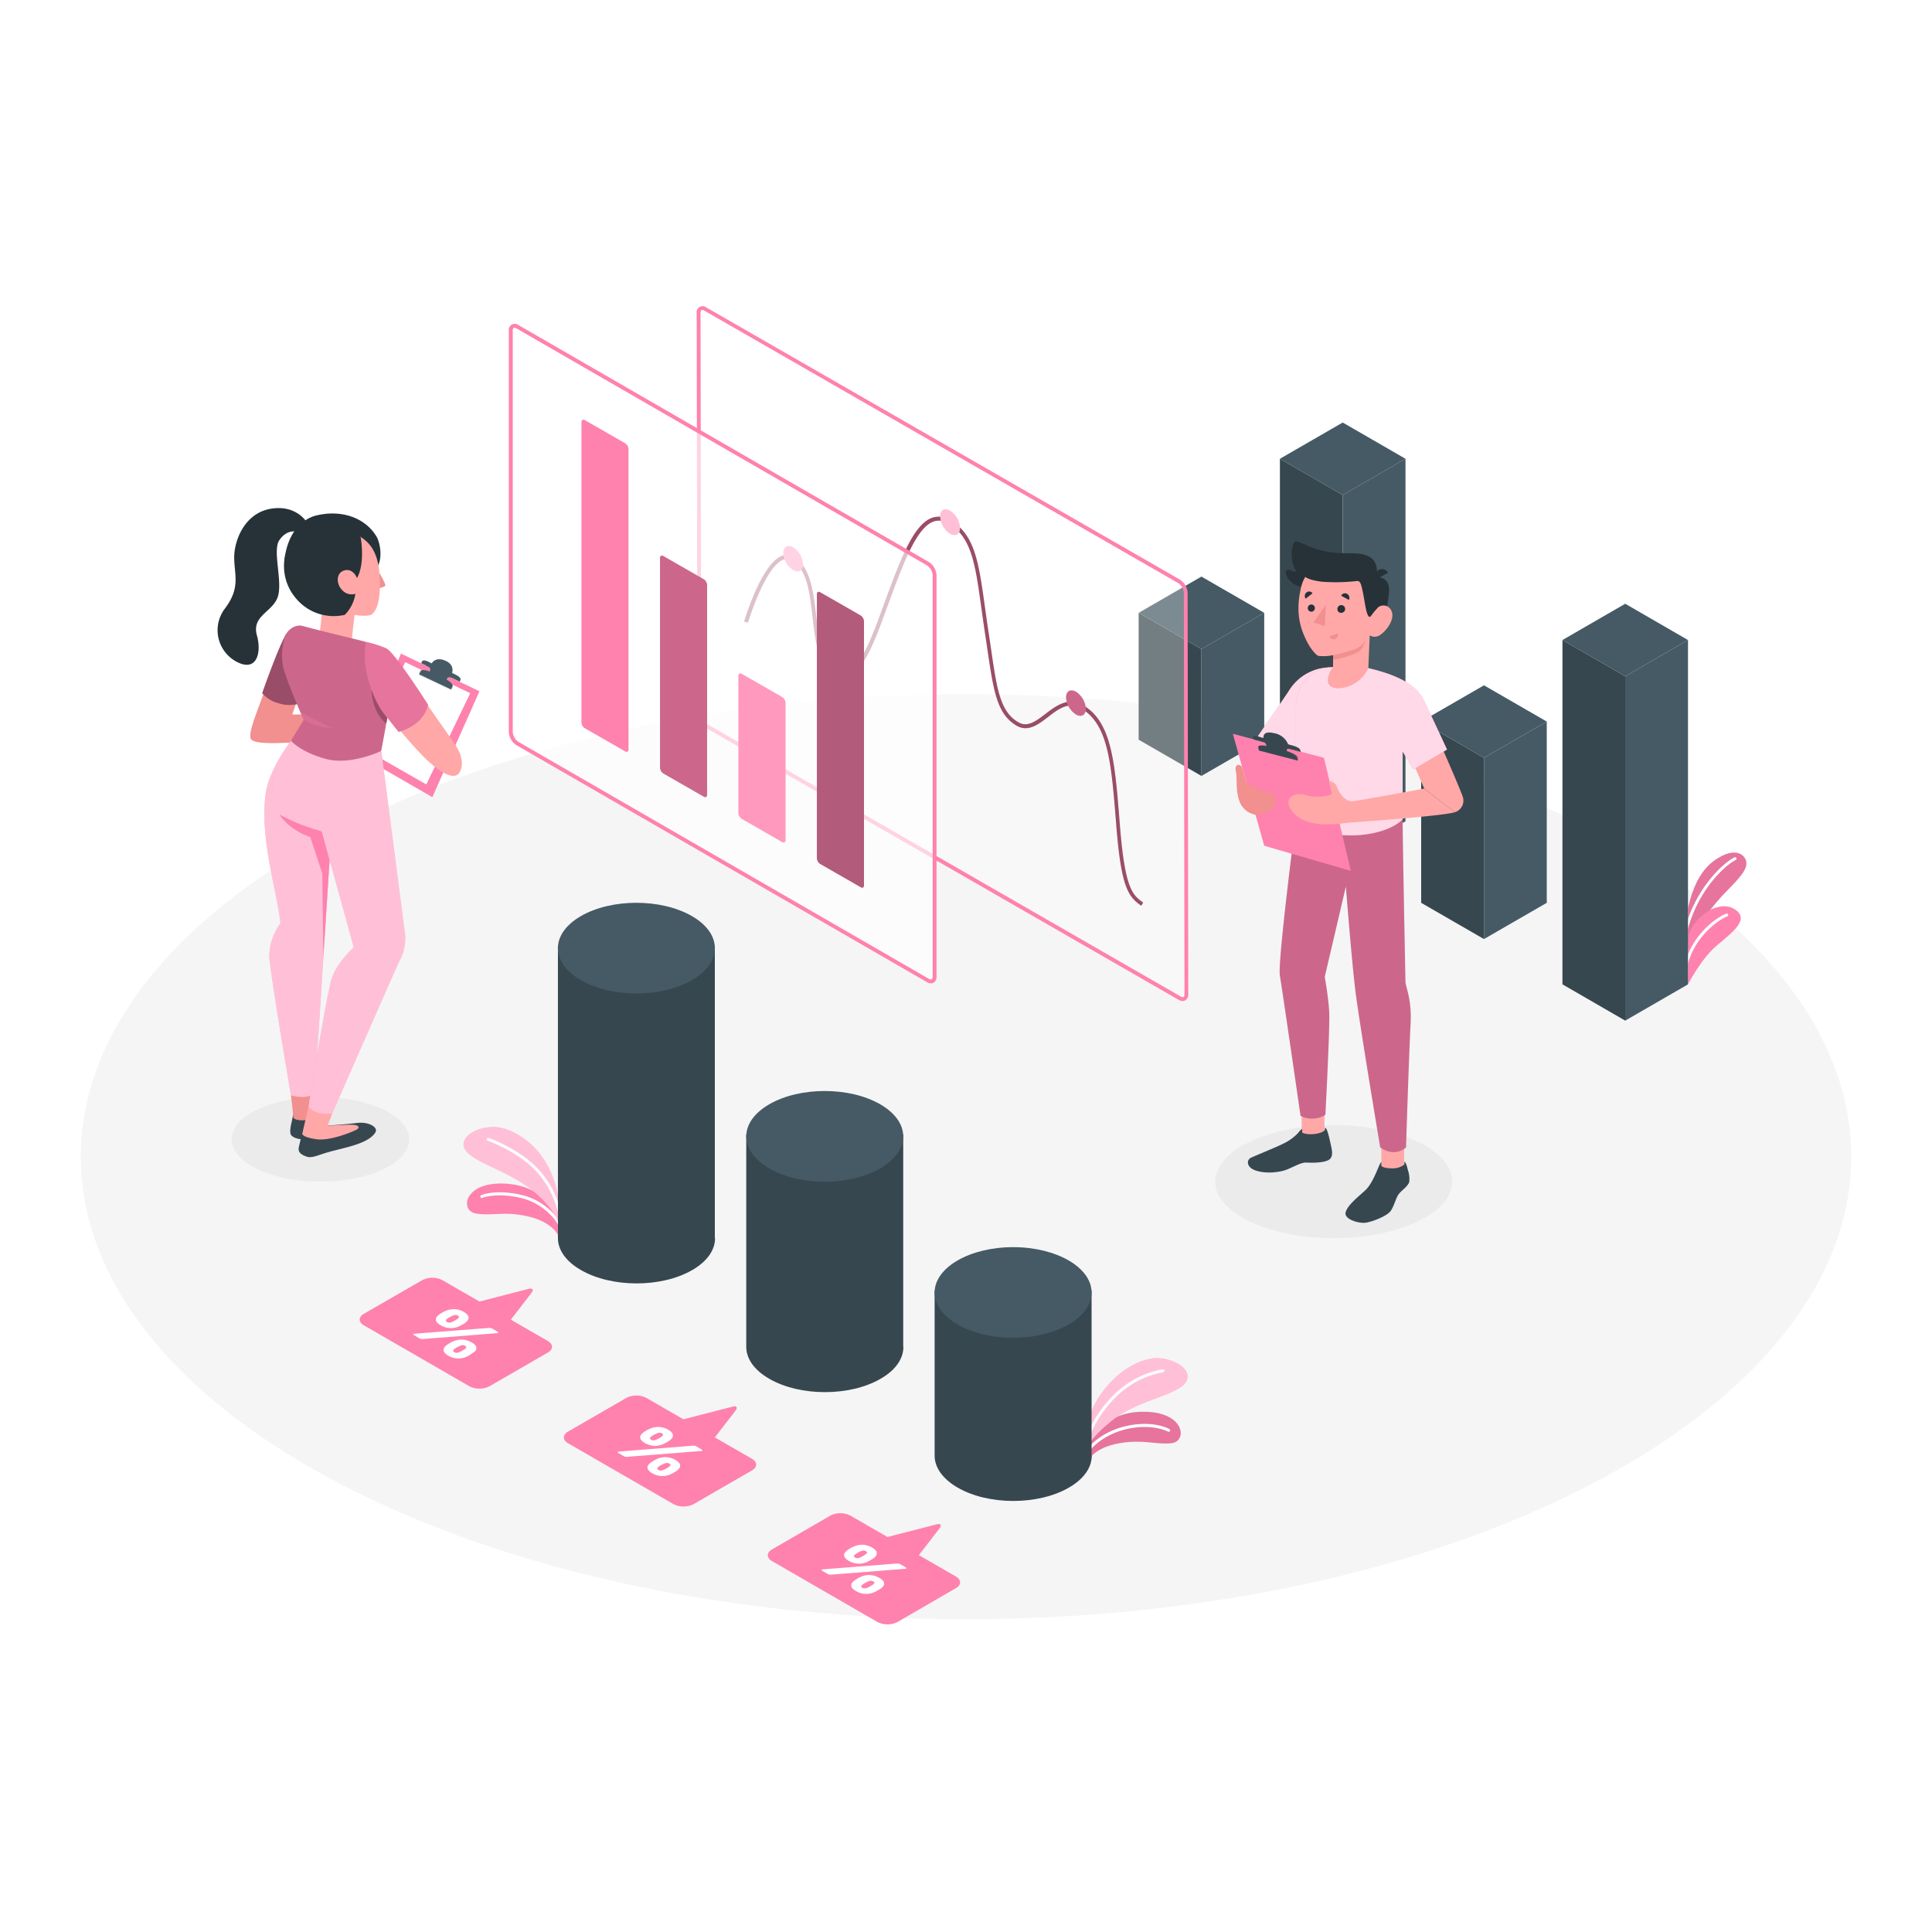 <svg class="animated" id="freepik_stories-analytivs" xmlns="http://www.w3.org/2000/svg" viewBox="0 0 500 500" version="1.1" xmlns:xlink="http://www.w3.org/1999/xlink" xmlns:svgjs="http://svgjs.com/svgjs"><style>svg#freepik_stories-analytivs:not(.animated) .animable {opacity: 0;}svg#freepik_stories-analytivs.animated #freepik--Floor--inject-202 {animation: 1s 1 forwards cubic-bezier(.36,-0.01,.5,1.38) zoomIn;animation-delay: 0s;}svg#freepik_stories-analytivs.animated #freepik--Shadows--inject-202 {animation: 1s 1 forwards cubic-bezier(.36,-0.01,.5,1.38) lightSpeedLeft;animation-delay: 0s;}svg#freepik_stories-analytivs.animated #freepik--Plants--inject-202 {animation: 1s 1 forwards cubic-bezier(.36,-0.01,.5,1.38) slideUp;animation-delay: 0s;}svg#freepik_stories-analytivs.animated #freepik--bar-charts--inject-202 {animation: 1s 1 forwards cubic-bezier(.36,-0.01,.5,1.38) slideLeft;animation-delay: 0s;}svg#freepik_stories-analytivs.animated #freepik--main-charts--inject-202 {animation: 1s 1 forwards cubic-bezier(.36,-0.01,.5,1.38) slideDown;animation-delay: 0s;}svg#freepik_stories-analytivs.animated #freepik--character-2--inject-202 {animation: 1s 1 forwards cubic-bezier(.36,-0.01,.5,1.38) slideRight;animation-delay: 0s;}svg#freepik_stories-analytivs.animated #freepik--character-1--inject-202 {animation: 1s 1 forwards cubic-bezier(.36,-0.01,.5,1.38) slideLeft;animation-delay: 0s;}            @keyframes zoomIn {                0% {                    opacity: 0;                    transform: scale(0.5);                }                100% {                    opacity: 1;                    transform: scale(1);                }            }                    @keyframes lightSpeedLeft {              from {                transform: translate3d(-50%, 0, 0) skewX(20deg);                opacity: 0;              }              60% {                transform: skewX(-10deg);                opacity: 1;              }              80% {                transform: skewX(2deg);              }              to {                opacity: 1;                transform: translate3d(0, 0, 0);              }            }                    @keyframes slideUp {                0% {                    opacity: 0;                    transform: translateY(30px);                }                100% {                    opacity: 1;                    transform: inherit;                }            }                    @keyframes slideLeft {                0% {                    opacity: 0;                    transform: translateX(-30px);                }                100% {                    opacity: 1;                    transform: translateX(0);                }            }                    @keyframes slideDown {                0% {                    opacity: 0;                    transform: translateY(-30px);                }                100% {                    opacity: 1;                    transform: translateY(0);                }            }                    @keyframes slideRight {                0% {                    opacity: 0;                    transform: translateX(30px);                }                100% {                    opacity: 1;                    transform: translateX(0);                }            }        </style><g id="freepik--Floor--inject-202" class="animable" style="transform-origin: 250.002px 299.37px;"><path d="M88,384c89.46,46.74,234.52,46.74,324,0s89.47-122.52,0-169.26-234.52-46.74-324,0S-1.46,337.3,88,384Z" style="fill: rgb(245, 245, 245); transform-origin: 250.002px 299.37px;" id="elc5367krlur" class="animable"></path></g><g id="freepik--Shadows--inject-202" class="animable" style="transform-origin: 217.885px 302.17px;"><ellipse cx="82.92" cy="294.86" rx="22.98" ry="10.95" style="fill: rgb(235, 235, 235); transform-origin: 82.92px 294.86px;" id="elp86obugh6" class="animable"></ellipse><ellipse cx="345.16" cy="305.81" rx="30.67" ry="14.62" style="fill: rgb(235, 235, 235); transform-origin: 345.16px 305.81px;" id="elwbfxfr3vs8" class="animable"></ellipse></g><g id="freepik--Plants--inject-202" class="animable" style="transform-origin: 285.969px 299.261px;"><path d="M436.85,245.66s2.37-7.32,10.08-15.12c3.4-3.44,5.62-5.84,4.91-7.89-.64-1.81-2.8-2.75-5.89-1.29-4.39,2.08-7.35,5.94-9.1,13.69Z" style="fill: rgb(255, 129, 174); transform-origin: 444.411px 233.151px;" id="el3hakem9k9vp" class="animable"></path><g id="el111q5dte3pgh"><path d="M436.85,245.66s2.37-7.32,10.08-15.12c3.4-3.44,5.62-5.84,4.91-7.89-.64-1.81-2.8-2.75-5.89-1.29-4.39,2.08-7.35,5.94-9.1,13.69Z" style="opacity: 0.1; transform-origin: 444.411px 233.151px;" class="animable"></path></g><path d="M436.36,241.06h-.09a.38.38,0,0,1-.27-.46c2.75-10.62,9.86-17.2,12.87-18.72a.39.39,0,0,1,.51.17.38.38,0,0,1-.17.5c-2.91,1.47-9.8,7.87-12.48,18.24A.38.38,0,0,1,436.36,241.06Z" style="fill: rgb(255, 255, 255); transform-origin: 442.702px 231.452px;" id="elf2e8ixu498j" class="animable"></path><path d="M436.85,254.75s3.29-6.45,7.26-9.88,9.07-6.93,4.75-9.61-11.43,2.58-12,7.77Z" style="fill: rgb(255, 129, 174); transform-origin: 443.678px 244.644px;" id="el5h40s5ktimm" class="animable"></path><path d="M436.36,250.16h-.08a.38.38,0,0,1-.28-.45c1.87-8,8.58-12.52,10.81-13.27a.38.38,0,0,1,.23.72c-2,.68-8.54,5.13-10.31,12.72A.38.38,0,0,1,436.36,250.16Z" style="fill: rgb(255, 255, 255); transform-origin: 441.629px 243.296px;" id="elwg06u985y1j" class="animable"></path><path d="M144.39,319.58s-1.52-3.38-7.87-4.81c-6.18-1.39-9.25,0-13.42-.72s-3.08-8.51,8.14-7.7c10.27.74,13.15,8.82,13.15,8.82Z" style="fill: rgb(255, 129, 174); transform-origin: 132.626px 312.936px;" id="elvs6d3ovbuun" class="animable"></path><path d="M145,317.72a.38.38,0,0,1-.34-.23c-1-2.39-4.7-6.29-9.91-7.48-6.47-1.47-9.91,0-9.94,0a.38.38,0,0,1-.31-.69c.15-.06,3.71-1.61,10.41-.08,5.79,1.32,9.48,5.56,10.44,7.93a.37.37,0,0,1-.2.49Z" style="fill: rgb(255, 255, 255); transform-origin: 134.845px 313.144px;" id="elhf4t75anzfj" class="animable"></path><path d="M144.39,315.73a24.32,24.32,0,0,0-4.8-6.07c-6-5.82-14-7.65-18-10.83-4.4-3.43.93-7.39,6.59-7.14,3.24.15,6.66,2.29,8.54,3.83,6.62,5.41,7.71,14.14,7.71,14.14Z" style="fill: rgb(255, 129, 174); transform-origin: 132.198px 303.704px;" id="elb0k68crl4y8" class="animable"></path><g id="elaq9vbmvsa3"><path d="M144.39,315.73a24.32,24.32,0,0,0-4.8-6.07c-6-5.82-14-7.65-18-10.83-4.4-3.43.93-7.39,6.59-7.14,3.24.15,6.66,2.29,8.54,3.83,6.62,5.41,7.71,14.14,7.71,14.14Z" style="fill: rgb(255, 255, 255); opacity: 0.5; transform-origin: 132.198px 303.704px;" class="animable"></path></g><path d="M145,315.14a.38.38,0,0,1-.37-.32,23.79,23.79,0,0,0-5.52-11.33c-4.72-5.37-12.79-8.25-12.88-8.28a.38.38,0,0,1-.23-.47.37.37,0,0,1,.48-.23c.34.11,8.34,3,13.19,8.48a24.2,24.2,0,0,1,5.71,11.73.37.37,0,0,1-.33.42Z" style="fill: rgb(255, 255, 255); transform-origin: 135.683px 304.813px;" id="el7rkc37wqs6w" class="animable"></path><path d="M281.63,377.88s1.7-3.3,8.12-4.39c6.24-1.06,9.23.45,13.44,0s3.53-8.34-7.72-8.13c-10.29.19-13.6,8.1-13.6,8.1Z" style="fill: rgb(255, 129, 174); transform-origin: 293.6px 371.618px;" id="elngf4aaho8hi" class="animable"></path><g id="elq0o8zsqbvd"><path d="M281.63,377.88s1.7-3.3,8.12-4.39c6.24-1.06,9.23.45,13.44,0s3.53-8.34-7.72-8.13c-10.29.19-13.6,8.1-13.6,8.1Z" style="opacity: 0.1; transform-origin: 293.6px 371.618px;" class="animable"></path></g><path d="M281.14,376.3a.44.44,0,0,1-.22-.07.37.37,0,0,1-.09-.52c2.39-3.42,6.74-6,11.65-6.86,6.31-1.13,10,.87,10.16,1a.37.37,0,1,1-.36.65s-3.63-1.95-9.67-.87c-4.71.84-8.89,3.29-11.16,6.55A.4.4,0,0,1,281.14,376.3Z" style="fill: rgb(255, 255, 255); transform-origin: 291.797px 372.403px;" id="el0a7lck4weppi" class="animable"></path><path d="M282.08,373.25A31.58,31.58,0,0,1,287,368.3c6.33-5.48,14.34-6.37,18.58-9.33,4.58-3.19-.53-7.43-6.2-7.48-3.24,0-6.77,1.93-8.74,3.37a25.8,25.8,0,0,0-9,12.47Z" style="fill: rgb(255, 129, 174); transform-origin: 294.495px 362.37px;" id="el6nr7z2nwdaq" class="animable"></path><g id="el1qv6pwby5qz"><path d="M282.08,373.25A31.58,31.58,0,0,1,287,368.3c6.33-5.48,14.34-6.37,18.58-9.33,4.58-3.19-.53-7.43-6.2-7.48-3.24,0-6.77,1.93-8.74,3.37a25.8,25.8,0,0,0-9,12.47Z" style="fill: rgb(255, 255, 255); opacity: 0.5; transform-origin: 294.495px 362.37px;" class="animable"></path></g><path d="M281.14,373.17H281a.39.39,0,0,1-.24-.47A31.8,31.8,0,0,1,288,361.25a23.83,23.83,0,0,1,12.92-6.87.36.36,0,0,1,.41.32.37.37,0,0,1-.33.42,23.69,23.69,0,0,0-12.47,6.66,30.82,30.82,0,0,0-7,11.13A.38.38,0,0,1,281.14,373.17Z" style="fill: rgb(255, 255, 255); transform-origin: 291.04px 363.774px;" id="elp5qv2h9i4r8" class="animable"></path></g><g id="freepik--bar-charts--inject-202" class="animable" style="transform-origin: 264.975px 264.868px;"><path d="M185,320.42h0V244.87H144.39v75.56h0c0,3,2,6,6,8.28,7.93,4.58,20.79,4.58,28.72,0,4-2.29,5.94-5.28,5.95-8.28h0Z" style="fill: rgb(55, 71, 79); transform-origin: 164.725px 288.507px;" id="elupjvhueroh" class="animable"></path><g id="el2by0ljn2yt"><path d="M185,320.42h0V244.87H144.39v75.56h0c0,3,2,6,6,8.28,7.93,4.58,20.79,4.58,28.72,0,4-2.29,5.94-5.28,5.95-8.28h0Z" style="fill: rgb(224, 224, 224); opacity: 0; transform-origin: 164.725px 288.507px;" class="animable"></path></g><path d="M150.34,253.67c-7.94-4.58-7.94-12,0-16.59s20.79-4.58,28.72,0,7.93,12,0,16.59S158.27,258.24,150.34,253.67Z" style="fill: rgb(69, 90, 100); transform-origin: 164.696px 245.373px;" id="elycorcmfpau" class="animable"></path><path d="M233.75,348.57h0v-55H193.13v55h0c0,3,2,6,6,8.28,7.93,4.58,20.79,4.58,28.72,0,4-2.28,5.95-5.28,5.95-8.28Z" style="fill: rgb(55, 71, 79); transform-origin: 213.465px 326.928px;" id="el6em08xvy4o8" class="animable"></path><g id="eluo7019wlc7d"><path d="M233.75,348.57h0v-55H193.13v55h0c0,3,2,6,6,8.28,7.93,4.58,20.79,4.58,28.72,0,4-2.28,5.95-5.28,5.95-8.28Z" style="fill: rgb(224, 224, 224); opacity: 0; transform-origin: 213.465px 326.928px;" class="animable"></path></g><path d="M199.08,302.38c-7.93-4.58-7.93-12,0-16.59s20.79-4.58,28.72,0,7.94,12,0,16.59S207,307,199.08,302.38Z" style="fill: rgb(69, 90, 100); transform-origin: 213.442px 294.093px;" id="el9pzuc69cocm" class="animable"></path><path d="M282.5,376.71h0V334H241.88v42.72h0c0,3,2,6,6,8.29,7.93,4.58,20.79,4.58,28.72,0,4-2.29,5.94-5.29,5.95-8.29Z" style="fill: rgb(55, 71, 79); transform-origin: 262.215px 361.223px;" id="elsnvckx9o3bh" class="animable"></path><g id="el4htd8s8wmjd"><path d="M282.5,376.71h0V334H241.88v42.72h0c0,3,2,6,6,8.29,7.93,4.58,20.79,4.58,28.72,0,4-2.29,5.94-5.29,5.95-8.29Z" style="fill: rgb(224, 224, 224); opacity: 0; transform-origin: 262.215px 361.223px;" class="animable"></path></g><ellipse cx="262.19" cy="334.49" rx="20.31" ry="11.73" style="fill: rgb(69, 90, 100); transform-origin: 262.19px 334.49px;" id="els5wsa8e5bw" class="animable"></ellipse><path d="M141.79,347.06l-9.59-5.53,5.31-6.88c.68-.88.36-1.36-.71-1.09l-12.72,3.28-9.59-5.54a5.74,5.74,0,0,0-5.2,0L94.18,340c-1.44.83-1.44,2.17,0,3l27.3,15.76a5.74,5.74,0,0,0,5.2,0l15.11-8.73C143.22,349.23,143.22,347.89,141.79,347.06Z" style="fill: rgb(255, 129, 174); transform-origin: 117.981px 345.03px;" id="elt45dbu18fyn" class="animable"></path><path d="M126.45,343.67a2.38,2.38,0,0,1,.47,0,1.15,1.15,0,0,1,.44.15l1.37.79a.4.4,0,0,1,.2.22c0,.08,0,.15-.14.2a.19.19,0,0,1-.1,0,.33.33,0,0,1-.15,0l-19,1.5H109a1.18,1.18,0,0,1-.44-.16l-1.37-.79a.4.4,0,0,1-.2-.22c0-.08,0-.15.14-.2a.19.19,0,0,1,.1,0l.15,0Zm-6.12-1.27a10.9,10.9,0,0,1-1.27.73,5.94,5.94,0,0,1-1.11.43,4.93,4.93,0,0,1-1.23.15,5.12,5.12,0,0,1-2.63-.72,3.25,3.25,0,0,1-1-.76,1.17,1.17,0,0,1-.29-.75,1.11,1.11,0,0,1,.27-.71,2.71,2.71,0,0,1,.72-.65,6.51,6.51,0,0,1,.59-.38c.19-.11.42-.23.67-.35a5.46,5.46,0,0,1,1.13-.42,5.24,5.24,0,0,1,2.53,0,5.52,5.52,0,0,1,1.32.55,3.06,3.06,0,0,1,.94.76,1.19,1.19,0,0,1,.3.75,1.23,1.23,0,0,1-.27.71A2.71,2.71,0,0,1,120.33,342.4Zm1.89,7.82A10,10,0,0,1,121,351a5.6,5.6,0,0,1-1.12.42,4.46,4.46,0,0,1-1.23.16,5,5,0,0,1-1.31-.18,5.11,5.11,0,0,1-1.32-.54,3.35,3.35,0,0,1-.94-.76,1.17,1.17,0,0,1-.29-.76,1.2,1.2,0,0,1,.26-.71,2.76,2.76,0,0,1,.73-.64,4.21,4.21,0,0,1,.59-.38,5.86,5.86,0,0,1,.67-.35,5.38,5.38,0,0,1,1.12-.42,5.6,5.6,0,0,1,1.23-.16,5.12,5.12,0,0,1,2.62.72,3.12,3.12,0,0,1,1,.76,1.11,1.11,0,0,1,0,1.46A2.94,2.94,0,0,1,122.22,350.22Zm-6.37-9a1.21,1.21,0,0,0-.47.48c0,.14,0,.28.29.42a1.2,1.2,0,0,0,.72.17,2.61,2.61,0,0,0,.83-.28,8.18,8.18,0,0,0,1.09-.63,1.18,1.18,0,0,0,.48-.48c0-.14-.05-.28-.29-.42a1.16,1.16,0,0,0-.73-.16,2.44,2.44,0,0,0-.82.27A7.72,7.72,0,0,0,115.85,341.18Zm1.9,7.82a1.18,1.18,0,0,0-.48.48c0,.13,0,.27.29.41a1.11,1.11,0,0,0,.73.17,2.69,2.69,0,0,0,.82-.27,7.72,7.72,0,0,0,1.1-.63,1.14,1.14,0,0,0,.47-.48c0-.14,0-.28-.29-.42a1.2,1.2,0,0,0-.72-.17,2.49,2.49,0,0,0-.82.28A7.72,7.72,0,0,0,117.75,349Z" style="fill: rgb(255, 255, 255); transform-origin: 117.96px 345.198px;" id="elnue09nndzpr" class="animable"></path><path d="M194.61,377.54,185,372l5.31-6.87c.67-.88.35-1.37-.72-1.09l-12.72,3.27-9.59-5.53a5.72,5.72,0,0,0-5.19,0L147,370.5c-1.43.83-1.43,2.18,0,3l27.3,15.77a5.8,5.8,0,0,0,5.2,0l15.11-8.73C196.05,379.71,196.05,378.37,194.61,377.54Z" style="fill: rgb(255, 129, 174); transform-origin: 170.809px 375.521px;" id="el0t6bxahe8rpj" class="animable"></path><path d="M179.27,374.15h.48a1.24,1.24,0,0,1,.44.16l1.36.79c.12.07.19.14.2.22s0,.14-.13.2a.23.23,0,0,1-.1,0l-.15,0-19,1.5a2.49,2.49,0,0,1-.48,0,1.13,1.13,0,0,1-.44-.16l-1.36-.78c-.12-.07-.19-.15-.2-.22a.21.21,0,0,1,.13-.21l.1,0,.15,0Zm-6.12-1.27a10,10,0,0,1-1.26.73,5.6,5.6,0,0,1-1.12.42,4.51,4.51,0,0,1-1.23.16,5,5,0,0,1-1.31-.18,5.11,5.11,0,0,1-1.32-.54,3.42,3.42,0,0,1-.95-.76,1.1,1.1,0,0,1,0-1.47,2.87,2.87,0,0,1,.72-.64,5.82,5.82,0,0,1,.59-.38,7.09,7.09,0,0,1,.68-.35,5.38,5.38,0,0,1,1.12-.42,5.07,5.07,0,0,1,3.85.56,3.25,3.25,0,0,1,.95.76,1.15,1.15,0,0,1,.29.75,1.16,1.16,0,0,1-.27.71A2.71,2.71,0,0,1,173.15,372.88Zm1.9,7.82a10.69,10.69,0,0,1-1.27.73,5.29,5.29,0,0,1-1.11.42,4.93,4.93,0,0,1-1.23.15,5.12,5.12,0,0,1-2.63-.72,3.24,3.24,0,0,1-.95-.75,1.17,1.17,0,0,1-.29-.76,1.21,1.21,0,0,1,.27-.71,2.89,2.89,0,0,1,.72-.65c.2-.14.4-.26.59-.38s.42-.23.67-.35a5.46,5.46,0,0,1,1.13-.42,6.09,6.09,0,0,1,1.23-.15,4.94,4.94,0,0,1,1.3.17,5,5,0,0,1,1.32.55,3.25,3.25,0,0,1,.95.76,1.09,1.09,0,0,1,0,1.46A2.89,2.89,0,0,1,175.05,380.7Zm-6.37-9a1.18,1.18,0,0,0-.48.48c0,.13.05.27.29.41a1.11,1.11,0,0,0,.73.17,2.78,2.78,0,0,0,.82-.27,6.9,6.9,0,0,0,1.1-.64,1.14,1.14,0,0,0,.47-.47c0-.14-.05-.28-.29-.42a1.13,1.13,0,0,0-.72-.17,2.53,2.53,0,0,0-.83.28A7.59,7.59,0,0,0,168.68,371.66Zm1.89,7.82a1.27,1.27,0,0,0-.47.47c0,.14.05.28.29.42a1.13,1.13,0,0,0,.72.17,2.74,2.74,0,0,0,.83-.27,8.69,8.69,0,0,0,1.09-.64,1.24,1.24,0,0,0,.48-.47c.05-.14,0-.28-.29-.42a1.17,1.17,0,0,0-.73-.17,2.78,2.78,0,0,0-.82.27A9.63,9.63,0,0,0,170.57,379.48Z" style="fill: rgb(255, 255, 255); transform-origin: 170.821px 375.647px;" id="el6kiqtxf0iy" class="animable"></path><path d="M247.39,408l-9.59-5.53,5.32-6.89c.67-.87.35-1.36-.72-1.08l-12.72,3.27-9.59-5.53a5.74,5.74,0,0,0-5.2,0L199.78,401c-1.43.83-1.43,2.18,0,3l27.3,15.77a5.8,5.8,0,0,0,5.2,0L247.39,411C248.83,410.2,248.83,408.86,247.39,408Z" style="fill: rgb(255, 129, 174); transform-origin: 223.589px 406.001px;" id="el7dawfapxjao" class="animable"></path><path d="M232.05,404.64h.47a1.18,1.18,0,0,1,.44.16l1.37.79c.12.07.19.14.2.22s0,.14-.13.2l-.1,0-.15,0-19,1.5a2.41,2.41,0,0,1-.47,0,1.08,1.08,0,0,1-.44-.16l-1.36-.78c-.12-.07-.19-.15-.2-.22a.21.21,0,0,1,.13-.21l.1,0a.33.33,0,0,1,.15,0Zm-6.12-1.27a9.47,9.47,0,0,1-1.27.73,5.29,5.29,0,0,1-1.11.42,4.51,4.51,0,0,1-1.23.16,5.11,5.11,0,0,1-1.32-.18,5,5,0,0,1-1.31-.54,3.42,3.42,0,0,1-.95-.76,1.17,1.17,0,0,1-.29-.76,1.21,1.21,0,0,1,.27-.71,3.1,3.1,0,0,1,.72-.65c.2-.14.4-.26.59-.37s.42-.23.67-.36a5.6,5.6,0,0,1,2.36-.57,5.19,5.19,0,0,1,2.62.72,3.25,3.25,0,0,1,.95.76,1.19,1.19,0,0,1,.29.75,1.23,1.23,0,0,1-.27.71A2.71,2.71,0,0,1,225.93,403.37Zm1.89,7.82a11.42,11.42,0,0,1-1.26.73,5.51,5.51,0,0,1-1.11.42,5.17,5.17,0,0,1-2.55,0,5.08,5.08,0,0,1-1.31-.55,3.12,3.12,0,0,1-1-.76,1.13,1.13,0,0,1-.29-.75,1.17,1.17,0,0,1,.26-.71,3.15,3.15,0,0,1,.73-.65,6.51,6.51,0,0,1,.59-.38c.19-.11.42-.23.67-.35a5.14,5.14,0,0,1,2.36-.57,4.94,4.94,0,0,1,1.3.17,5.08,5.08,0,0,1,1.31.55,3.12,3.12,0,0,1,1,.76,1.13,1.13,0,0,1,.29.75,1.17,1.17,0,0,1-.26.71A2.78,2.78,0,0,1,227.82,411.19Zm-6.37-9a1.21,1.21,0,0,0-.47.48c0,.13.05.27.29.41a1.15,1.15,0,0,0,.72.17,2.74,2.74,0,0,0,.83-.27,7.37,7.37,0,0,0,1.1-.64,1.14,1.14,0,0,0,.47-.47c.05-.14,0-.28-.29-.42a1.17,1.17,0,0,0-.73-.17,2.57,2.57,0,0,0-.82.28A8.31,8.31,0,0,0,221.45,402.15Zm1.9,7.82a1.32,1.32,0,0,0-.48.47c0,.14,0,.28.3.42a1.13,1.13,0,0,0,.72.17,2.69,2.69,0,0,0,.82-.27,8.84,8.84,0,0,0,1.1-.64,1.24,1.24,0,0,0,.48-.47q.08-.21-.3-.42a1.13,1.13,0,0,0-.72-.17,2.69,2.69,0,0,0-.82.27A8.84,8.84,0,0,0,223.35,410Z" style="fill: rgb(255, 255, 255); transform-origin: 223.606px 406.14px;" id="eljqd2vj4ns4b" class="animable"></path><polygon points="384.05 243.03 367.8 233.65 367.8 186.74 384.05 196.12 384.05 243.03" style="fill: rgb(55, 71, 79); transform-origin: 375.925px 214.885px;" id="elix04w3fksf" class="animable"></polygon><polygon points="384.05 243.03 400.3 233.65 400.3 186.74 384.05 196.12 384.05 243.03" style="fill: rgb(69, 90, 100); transform-origin: 392.175px 214.885px;" id="elm4w6k74t6mk" class="animable"></polygon><polygon points="367.8 186.74 384.05 196.12 400.3 186.74 384.05 177.36 367.8 186.74" style="fill: rgb(69, 90, 100); transform-origin: 384.05px 186.74px;" id="el1kdnmh8p0te" class="animable"></polygon><polygon points="347.49 221.92 331.24 212.54 331.24 118.73 347.49 128.11 347.49 221.92" style="fill: rgb(55, 71, 79); transform-origin: 339.365px 170.325px;" id="elownsi70654" class="animable"></polygon><polygon points="347.49 221.92 363.74 212.54 363.74 118.73 347.49 128.11 347.49 221.92" style="fill: rgb(69, 90, 100); transform-origin: 355.615px 170.325px;" id="el3xjrpa0rk89" class="animable"></polygon><polygon points="331.24 118.73 347.49 128.11 363.74 118.73 347.49 109.35 331.24 118.73" style="fill: rgb(69, 90, 100); transform-origin: 347.49px 118.73px;" id="el0yy7puu9hpdb" class="animable"></polygon><polygon points="310.93 200.81 294.68 191.43 294.68 158.6 310.93 167.98 310.93 200.81" style="fill: rgb(55, 71, 79); transform-origin: 302.805px 179.705px;" id="el11gssbm94wbn" class="animable"></polygon><polygon points="310.93 200.81 327.18 191.43 327.18 158.6 310.93 167.98 310.93 200.81" style="fill: rgb(69, 90, 100); transform-origin: 319.055px 179.705px;" id="elrdn1ag85ixe" class="animable"></polygon><polygon points="294.68 158.6 310.93 167.98 327.18 158.6 310.93 149.22 294.68 158.6" style="fill: rgb(69, 90, 100); transform-origin: 310.93px 158.6px;" id="elin55a2iidha" class="animable"></polygon><polygon points="420.61 264.14 404.36 254.75 404.36 165.64 420.6 175.02 420.61 264.14" style="fill: rgb(55, 71, 79); transform-origin: 412.485px 214.89px;" id="el3pvxz8tvuiz" class="animable"></polygon><polygon points="420.6 264.14 436.85 254.75 436.85 165.64 420.6 175.02 420.6 264.14" style="fill: rgb(69, 90, 100); transform-origin: 428.725px 214.89px;" id="elft03ppbw8qm" class="animable"></polygon><polygon points="404.36 165.64 420.6 175.02 436.85 165.64 420.61 156.25 404.36 165.64" style="fill: rgb(69, 90, 100); transform-origin: 420.605px 165.635px;" id="elehvx2ee4gjo" class="animable"></polygon></g><g id="freepik--main-charts--inject-202" class="animable" style="transform-origin: 219.596px 169.155px;"><g id="elvg5r9mamh6"><g style="opacity: 0.3; transform-origin: 243.9px 169.17px;" class="animable"><path d="M307,257.33l-.17-103.88a3.85,3.85,0,0,0-1.74-3L182.53,80c-1-.55-1.73-.1-1.73,1L181,184.84a3.82,3.82,0,0,0,1.74,3l122.57,70.5C306.24,258.89,307,258.44,307,257.33Z" style="fill: rgb(255, 255, 255); transform-origin: 243.9px 169.17px;" id="elgiqp40gprtb" class="animable"></path></g></g><path d="M306.06,259.07a2.09,2.09,0,0,1-1-.3l-122.57-70.5a4.29,4.29,0,0,1-2-3.43L180.3,81a1.55,1.55,0,0,1,2.48-1.44L305.35,150a4.31,4.31,0,0,1,2,3.43l.17,103.88a1.72,1.72,0,0,1-.75,1.56A1.4,1.4,0,0,1,306.06,259.07ZM181.76,80.22a.39.39,0,0,0-.2,0,.77.77,0,0,0-.26.69l.17,103.88A3.3,3.3,0,0,0,183,187.4l122.57,70.5c.3.17.56.22.72.12s.26-.34.26-.69l-.17-103.88a3.32,3.32,0,0,0-1.48-2.56L182.28,80.39A1.09,1.09,0,0,0,181.76,80.22Z" style="fill: rgb(255, 129, 174); transform-origin: 243.906px 169.155px;" id="elvkdkj6gliec" class="animable"></path><path d="M295.36,234.41c-3.25-2.31-5.15-4.4-6.44-20.46l-.11-1.37c-1.21-15.09-2-25.05-8.88-29.16-3.3-2-5.94,0-8.73,2.17-2.53,1.93-5.13,3.91-8.06,2.24-5.15-3-6-8.94-7.6-19.78-.2-1.34-.4-2.75-.63-4.23-.35-2.31-.65-4.46-.93-6.48-1.58-11.38-2.54-18.26-8.36-21.77a4.51,4.51,0,0,0-4-.61c-4.41,1.54-7.86,10.87-11.51,20.76-.28.73-.55,1.5-.84,2.27-2.65,7.29-5.65,15.56-9.8,17.09a4.14,4.14,0,0,1-3.59-.36c-4.13-2.34-4.87-8.74-5.58-14.94S208.9,147.35,205,145a2.4,2.4,0,0,0-2.25-.19c-4.84,1.88-9.13,16.2-9.17,16.34l-1-.28c.18-.61,4.47-14.93,9.76-17a3.41,3.41,0,0,1,3.13.27c4.31,2.58,5.06,9.15,5.79,15.5s1.39,12.1,5.09,14.19a3.1,3.1,0,0,0,2.74.29c3.71-1.37,6.76-9.75,9.21-16.49.29-.78.56-1.54.84-2.28,3.9-10.55,7.27-19.66,12.12-21.36a5.49,5.49,0,0,1,4.82.71c6.22,3.76,7.21,10.81,8.83,22.49.28,2,.58,4.16.93,6.46.23,1.49.43,2.9.63,4.23,1.53,10.54,2.38,16.34,7.11,19.06,2.35,1.35,4.48-.28,6.95-2.16,2.8-2.14,6-4.55,9.85-2.24,7.31,4.38,8.13,14.55,9.36,29.94l.11,1.37c1.32,16.38,3.3,17.78,6,19.73Z" style="fill: rgb(255, 129, 174); transform-origin: 244.215px 184.066px;" id="eld1nmv8u601u" class="animable"></path><g id="elnez7mip1emc"><g style="opacity: 0.4; transform-origin: 244.215px 184.066px;" class="animable"><path d="M295.36,234.41c-3.25-2.31-5.15-4.4-6.44-20.46l-.11-1.37c-1.21-15.09-2-25.05-8.88-29.16-3.3-2-5.94,0-8.73,2.17-2.53,1.93-5.13,3.91-8.06,2.24-5.15-3-6-8.94-7.6-19.78-.2-1.34-.4-2.75-.63-4.23-.35-2.31-.65-4.46-.93-6.48-1.58-11.38-2.54-18.26-8.36-21.77a4.51,4.51,0,0,0-4-.61c-4.41,1.54-7.86,10.87-11.51,20.76-.28.73-.55,1.5-.84,2.27-2.65,7.29-5.65,15.56-9.8,17.09a4.14,4.14,0,0,1-3.59-.36c-4.13-2.34-4.87-8.74-5.58-14.94S208.9,147.35,205,145a2.4,2.4,0,0,0-2.25-.19c-4.84,1.88-9.13,16.2-9.17,16.34l-1-.28c.18-.61,4.47-14.93,9.76-17a3.41,3.41,0,0,1,3.13.27c4.31,2.58,5.06,9.15,5.79,15.5s1.39,12.1,5.09,14.19a3.1,3.1,0,0,0,2.74.29c3.71-1.37,6.76-9.75,9.21-16.49.29-.78.56-1.54.84-2.28,3.9-10.55,7.27-19.66,12.12-21.36a5.49,5.49,0,0,1,4.82.71c6.22,3.76,7.21,10.81,8.83,22.49.28,2,.58,4.16.93,6.46.23,1.49.43,2.9.63,4.23,1.53,10.54,2.38,16.34,7.11,19.06,2.35,1.35,4.48-.28,6.95-2.16,2.8-2.14,6-4.55,9.85-2.24,7.31,4.38,8.13,14.55,9.36,29.94l.11,1.37c1.32,16.38,3.3,17.78,6,19.73Z" id="elk42uhy59yd" class="animable" style="transform-origin: 244.215px 184.066px;"></path></g></g><path d="M278.45,179a5.71,5.71,0,0,1,2.57,4.43c0,1.63-1.15,2.29-2.56,1.48a5.65,5.65,0,0,1-2.57-4.43C275.89,178.89,277,178.23,278.45,179Z" style="fill: rgb(255, 129, 174); transform-origin: 278.455px 181.967px;" id="els8ea9slixvj" class="animable"></path><g id="eld31er2woe2"><g style="opacity: 0.2; transform-origin: 278.455px 181.967px;" class="animable"><path d="M278.45,179a5.71,5.71,0,0,1,2.57,4.43c0,1.63-1.15,2.29-2.56,1.48a5.65,5.65,0,0,1-2.57-4.43C275.89,178.89,277,178.23,278.45,179Z" id="el0twxu8xfpbpc" class="animable" style="transform-origin: 278.455px 181.967px;"></path></g></g><path d="M245.88,132.19a5.66,5.66,0,0,1,2.56,4.43c0,1.63-1.14,2.29-2.55,1.48a5.64,5.64,0,0,1-2.57-4.43C243.32,132,244.46,131.38,245.88,132.19Z" style="fill: rgb(255, 129, 174); transform-origin: 245.88px 135.141px;" id="elwe0tra66kko" class="animable"></path><g id="elcmea5er9opa"><g style="opacity: 0.5; transform-origin: 245.88px 135.141px;" class="animable"><path d="M245.88,132.19a5.66,5.66,0,0,1,2.56,4.43c0,1.63-1.14,2.29-2.55,1.48a5.64,5.64,0,0,1-2.57-4.43C243.32,132,244.46,131.38,245.88,132.19Z" style="fill: rgb(255, 255, 255); transform-origin: 245.88px 135.141px;" id="eluuvj2smfa7m" class="animable"></path></g></g><path d="M205.27,141.64a5.62,5.62,0,0,1,2.57,4.42c0,1.64-1.14,2.3-2.56,1.49a5.67,5.67,0,0,1-2.56-4.43C202.71,141.49,203.86,140.82,205.27,141.64Z" style="fill: rgb(255, 129, 174); transform-origin: 205.28px 144.593px;" id="el0gct0bguhv0c" class="animable"></path><g id="elefmo3u974zt"><path d="M241.87,252.75V148.87a3.84,3.84,0,0,0-1.73-3L133.93,84.55c-1-.55-1.73-.1-1.73,1V189.43a3.83,3.83,0,0,0,1.73,3l106.21,61.32C241.1,254.31,241.87,253.86,241.87,252.75Z" style="fill: rgb(255, 255, 255); opacity: 0.65; transform-origin: 187.035px 169.153px;" class="animable"></path></g><path d="M240.92,254.49a2.09,2.09,0,0,1-1-.3L133.68,192.87a4.34,4.34,0,0,1-2-3.44V85.55a1.55,1.55,0,0,1,2.48-1.43l106.21,61.32a4.32,4.32,0,0,1,2,3.43V252.75a1.72,1.72,0,0,1-.75,1.56A1.4,1.4,0,0,1,240.92,254.49ZM133.16,84.82a.4.4,0,0,0-.2,0,.77.77,0,0,0-.26.69V189.43a3.33,3.33,0,0,0,1.48,2.57l106.21,61.32a.77.77,0,0,0,.73.12c.16-.09.25-.34.25-.69V148.87a3.3,3.3,0,0,0-1.48-2.56L133.68,85A1,1,0,0,0,133.16,84.82Z" style="fill: rgb(255, 129, 174); transform-origin: 187.021px 169.145px;" id="elt9drp8ee7bk" class="animable"></path><path d="M223.6,229.14V160.78a1.92,1.92,0,0,0-.87-1.5l-10.45-6c-.48-.28-.87-.06-.87.5V222.1a1.89,1.89,0,0,0,.87,1.5l10.45,6C223.21,229.92,223.6,229.69,223.6,229.14Z" style="fill: rgb(255, 129, 174); transform-origin: 217.505px 191.452px;" id="elyji2wxse5hm" class="animable"></path><g id="elcysfm4w3uuw"><g style="opacity: 0.3; transform-origin: 217.505px 191.452px;" class="animable"><path d="M223.6,229.14V160.78a1.92,1.92,0,0,0-.87-1.5l-10.45-6c-.48-.28-.87-.06-.87.5V222.1a1.89,1.89,0,0,0,.87,1.5l10.45,6C223.21,229.92,223.6,229.69,223.6,229.14Z" id="elobzto50n0y" class="animable" style="transform-origin: 217.505px 191.452px;"></path></g></g><path d="M203.29,217.41V181.89a1.92,1.92,0,0,0-.87-1.5l-10.46-6c-.47-.27-.86,0-.86.5v35.53a1.94,1.94,0,0,0,.86,1.5l10.46,6C202.9,218.19,203.29,218,203.29,217.41Z" style="fill: rgb(255, 129, 174); transform-origin: 197.195px 196.162px;" id="ela6hknfmo4zj" class="animable"></path><g id="elqo0ykfncces"><g style="opacity: 0.2; transform-origin: 197.195px 196.162px;" class="animable"><path d="M203.29,217.41V181.89a1.92,1.92,0,0,0-.87-1.5l-10.46-6c-.47-.27-.86,0-.86.5v35.53a1.94,1.94,0,0,0,.86,1.5l10.46,6C202.9,218.19,203.29,218,203.29,217.41Z" style="fill: rgb(255, 255, 255); transform-origin: 197.195px 196.162px;" id="el8y6bow5f634" class="animable"></path></g></g><path d="M183,205.69V151.4a1.92,1.92,0,0,0-.87-1.5l-10.46-6c-.47-.28-.86-.06-.86.5v54.28a1.92,1.92,0,0,0,.86,1.5l10.46,6C182.59,206.46,183,206.24,183,205.69Z" style="fill: rgb(255, 129, 174); transform-origin: 176.905px 175.04px;" id="eltugs8trayj" class="animable"></path><g id="elv7vau1dz5l"><g style="opacity: 0.2; transform-origin: 176.905px 175.04px;" class="animable"><path d="M183,205.69V151.4a1.92,1.92,0,0,0-.87-1.5l-10.46-6c-.47-.28-.86-.06-.86.5v54.28a1.92,1.92,0,0,0,.86,1.5l10.46,6C182.59,206.46,183,206.24,183,205.69Z" id="elajxbllxhq5a" class="animable" style="transform-origin: 176.905px 175.04px;"></path></g></g><path d="M162.66,194V116.22a1.91,1.91,0,0,0-.86-1.5l-10.46-6c-.47-.28-.86,0-.86.5v77.74a1.94,1.94,0,0,0,.86,1.5l10.46,6C162.28,194.74,162.66,194.51,162.66,194Z" style="fill: rgb(255, 129, 174); transform-origin: 156.57px 151.595px;" id="eloce5hu847u9" class="animable"></path></g><g id="freepik--character-2--inject-202" class="animable" style="transform-origin: 348.894px 228.301px;"><path d="M378.63,206.43c-.14-.75-3.81-9.29-5.32-12.65l-7.65,3.58,2.93,6.71,7.92,6.13A3.13,3.13,0,0,0,378.63,206.43Z" style="fill: rgb(255, 168, 167); transform-origin: 372.194px 201.99px;" id="ela5xwn6dobr4" class="animable"></path><rect x="357.49" y="295.88" width="5.9" height="8.6" style="fill: rgb(255, 168, 167); transform-origin: 360.44px 300.18px;" id="elgqaaozdlpbp" class="animable"></rect><g id="el28q0fl2xpor"><rect x="336.87" y="285.34" width="5.9" height="8.6" style="fill: rgb(255, 168, 167); transform-origin: 339.82px 289.64px; transform: rotate(-1.97deg);" class="animable"></rect></g><path d="M344.08,172.72a12.66,12.66,0,0,0-10.56,6.14c-3.26,4.85-9,13.14-9,13.14l10.75,3.41Z" style="fill: rgb(255, 129, 174); transform-origin: 334.3px 184.065px;" id="elpvb4a5w2a0t" class="animable"></path><g id="elnkr7viqdoaq"><g style="opacity: 0.7; transform-origin: 334.3px 184.065px;" class="animable"><path d="M344.08,172.72a12.66,12.66,0,0,0-10.56,6.14c-3.26,4.85-9,13.14-9,13.14l10.75,3.41Z" style="fill: rgb(255, 255, 255); transform-origin: 334.3px 184.065px;" id="eler1d4l85vaa" class="animable"></path></g></g><path d="M363,212c0,5.64.73,42.11.73,42.11.14,1.62,1.66,4.61,1.33,10.84-.45,8.47-1.18,32-1.18,32s-2.77,2.75-6.68,0c0,0-5.35-31.95-6.4-40.34-.93-7.32-2.49-27.2-2.49-27.2l-5.47,23.41s1,5.5,1.17,9.38-1,26.32-1,26.32a6.48,6.48,0,0,1-6.43.25s-4.74-32.78-5.35-36.29S335.39,212,335.39,212Z" style="fill: rgb(255, 129, 174); transform-origin: 348.141px 255.086px;" id="el1gnrj1ctpo6" class="animable"></path><g id="el8pk77rmwl8n"><path d="M363,212c0,5.64.73,42.11.73,42.11.14,1.62,1.66,4.61,1.33,10.84-.45,8.47-1.18,32-1.18,32s-2.77,2.75-6.68,0c0,0-5.35-31.95-6.4-40.34-.93-7.32-2.49-27.2-2.49-27.2l-5.47,23.41s1,5.5,1.17,9.38-1,26.32-1,26.32a6.48,6.48,0,0,1-6.43.25s-4.74-32.78-5.35-36.29S335.39,212,335.39,212Z" style="opacity: 0.2; transform-origin: 348.141px 255.086px;" class="animable"></path></g><path d="M354.12,172.9c5.29,1.27,12,3.41,14.36,8.29s6,12.79,6,12.79l-8.76,5.18L363,194.48V212c-4.14,4.5-18.58,6.6-27.62,0V183.16c0-4.59,2.56-10.12,9.61-10.53Z" style="fill: rgb(255, 129, 174); transform-origin: 354.93px 194.415px;" id="elfpm78vyja0b" class="animable"></path><g id="eleml365jbay"><path d="M354.12,172.9c5.29,1.27,12,3.41,14.36,8.29s6,12.79,6,12.79l-8.76,5.18L363,194.48V212c-4.14,4.5-18.58,6.6-27.62,0V183.16c0-4.59,2.56-10.12,9.61-10.53Z" style="fill: rgb(255, 255, 255); opacity: 0.7; transform-origin: 354.93px 194.415px;" class="animable"></path></g><path d="M356.11,149.36a3.14,3.14,0,0,1,2.6.92c1.12,1.14.89,3.26,0,8.12l-3.46.4Z" style="fill: rgb(38, 50, 56); transform-origin: 357.358px 154.07px;" id="eldd17t5vjjnl" class="animable"></path><path d="M336,148a5.31,5.31,0,0,1-2.16-.43c-1.06-.61-1.34.59-.76,1.64a4.94,4.94,0,0,0,4,2.67c0-.15,1-2.7,1-2.7Z" style="fill: rgb(38, 50, 56); transform-origin: 335.432px 149.642px;" id="el9fzfgdzb0su" class="animable"></path><path d="M354.49,158.8c.51.31,1.24-.68,1.87-1.34a2.23,2.23,0,0,1,3.73.6c1.05,2.21-1.33,5.16-2.73,6.13a2.46,2.46,0,0,1-2.87.25l-.37,8.46a9,9,0,0,1-6.8,5.16c-5,.67-3.95-3.42-2.32-5.43v-3.08a11.84,11.84,0,0,1-3.78.2c-.65-.17-2.19-2-3.19-4.13-1.12-2.35-3-6.52-1.32-13.57,1.78-7.57,9.91-7.8,14.77-4.75S354.49,158.8,354.49,158.8Z" style="fill: rgb(255, 168, 167); transform-origin: 348.195px 161.8px;" id="elar9b4nzs0l8" class="animable"></path><path d="M354.49,159.66c.25,0,1.24-1.62,1.87-2.2.89-.81-.25-8.1-.25-8.1s.89-2.76-.86-4.6-5.13-1.52-7.61-1.61a22.38,22.38,0,0,1-8.86-1.78c-3.52-1.53-3.78-1.71-4.22-.16s-.6,5.08,1.5,7.45l1.75.65s.94.83,4.22,1.23a48.23,48.23,0,0,0,9.1-.17c.95-.13,1.15.79,1.66,3.31C353.25,155.9,353.62,159.65,354.49,159.66Z" style="fill: rgb(38, 50, 56); transform-origin: 345.493px 149.896px;" id="elx4p2z6rx01r" class="animable"></path><path d="M356.1,149.93l3.1-1.67a1.7,1.7,0,0,0-2.34-.77A1.85,1.85,0,0,0,356.1,149.93Z" style="fill: rgb(38, 50, 56); transform-origin: 357.554px 148.609px;" id="el85chx0x9t75" class="animable"></path><path d="M345,169.55a34.83,34.83,0,0,0,6.21-1.78,5.23,5.23,0,0,0,2.22-2.2,7.25,7.25,0,0,1-1.26,2.6c-1.18,1.5-7.17,2.61-7.17,2.61Z" style="fill: rgb(242, 143, 143); transform-origin: 349.215px 168.175px;" id="el7licz4nob5o" class="animable"></path><path d="M346.12,157.65a.92.92,0,0,0,.92.95,1,1,0,1,0-.92-.95Z" style="fill: rgb(38, 50, 56); transform-origin: 347.119px 157.603px;" id="el521dxb4x687" class="animable"></path><path d="M347.09,154.17l2,1.09a1.19,1.19,0,0,0-.46-1.57A1.1,1.1,0,0,0,347.09,154.17Z" style="fill: rgb(38, 50, 56); transform-origin: 348.155px 154.402px;" id="eltqywf6bpj6g" class="animable"></path><path d="M346.19,163.9l-2.11.79a1.12,1.12,0,0,0,1.43.7A1.19,1.19,0,0,0,346.19,163.9Z" style="fill: rgb(242, 143, 143); transform-origin: 345.167px 164.676px;" id="elj2sw7nfl3ga" class="animable"></path><path d="M337.9,154.94l1.79-1.39a1.09,1.09,0,0,0-1.56-.24A1.19,1.19,0,0,0,337.9,154.94Z" style="fill: rgb(38, 50, 56); transform-origin: 338.683px 154.012px;" id="eli8peaic3suf" class="animable"></path><path d="M338.45,157.39a.92.92,0,1,0,1.84,0,.92.92,0,0,0-.92-.95A.94.94,0,0,0,338.45,157.39Z" style="fill: rgb(38, 50, 56); transform-origin: 339.37px 157.375px;" id="el2ikutk5ptk1" class="animable"></path><polygon points="343.14 156.51 342.84 162.06 339.95 161.07 343.14 156.51" style="fill: rgb(242, 143, 143); transform-origin: 341.545px 159.285px;" id="elayogoqylbs" class="animable"></polygon><polygon points="319.06 189.91 342.64 196.12 349.6 225.39 327.18 218.88 319.06 189.91" style="fill: rgb(255, 129, 174); transform-origin: 334.33px 207.65px;" id="elpmejhj2lvv9" class="animable"></polygon><path d="M329.34,209.28a4.24,4.24,0,0,1-4.26,2.13l-.34-1.21Z" style="fill: rgb(255, 129, 174); transform-origin: 327.04px 210.364px;" id="el0l9qhp2g85er" class="animable"></path><path d="M334.61,210.2c.1.78,1.71,2.22,4.42,3.12,3.08,1,7.81.49,7.81.49l-.42-1.46Z" style="fill: rgb(255, 129, 174); transform-origin: 340.725px 212.07px;" id="elkk2klwq6hgg" class="animable"></path><g id="el5b5v62sfp4e"><path d="M326,194.15l-.2-.9c-.1-.5,1.28-.52,3.1-.05l3.47.9c1.82.48,3.37,1.26,3.48,1.76l.2.9Z" style="fill: rgb(69, 90, 100); opacity: 0.43; transform-origin: 330.922px 194.81px;" class="animable"></path></g><path d="M324.32,190.76c-.06-.31.5-.39,1.26-.18L327,191s-.41-2,2.65-1.27a4.79,4.79,0,0,1,3.72,2.89l1.47.42c.81.23,1.54.66,1.64,1l.17.56-12.15-3.2Z" style="fill: rgb(55, 71, 79); transform-origin: 330.483px 192.085px;" id="elr42fu7ev3e" class="animable"></path><path d="M326,191.73c1.11.27,1.57.42,1.74,1.18s.27,1.52.27,1.52l5.37,1.42s-.26-1.11-.34-1.54.1-.69,1-.47l.07-.34-8.43-2.14Z" style="fill: rgb(55, 71, 79); transform-origin: 329.895px 193.605px;" id="elgvk40ax3ss9" class="animable"></path><path d="M325.81,194.24l-.19-.9c-.11-.5,1.27-.52,3.09-.05l3.47.9c1.82.47,3.38,1.25,3.49,1.75l.19.9Z" style="fill: rgb(55, 71, 79); transform-origin: 330.737px 194.895px;" id="elqrqdbj3roxg" class="animable"></path><path d="M376.51,210.2l-7.92-6.13s-16.6,3.12-18.47,3.27-3.35-1.7-4.06-3.54-2.15-1.61-2.15-1.61.55,2.34.73,3.08-4.15,1.35-6.64.51-6.1.38-3.87,3.78,6.59,3.78,9.61,3.79a32.21,32.21,0,0,0,3.78-.26c1-.12,2-.22,2.93-.29C356.63,212.36,373.7,211.08,376.51,210.2Z" style="fill: rgb(255, 168, 167); transform-origin: 354.971px 207.765px;" id="el1y3k0vm0cep" class="animable"></path><path d="M321.45,198.47l1.05,3.73c.2.72,2.94,2,4.68,2.5s3.63,1,2.81,3.47c-.76,2.23-3.61,2.74-5.06,2.68a5.37,5.37,0,0,1-4.23-3.69c-1-2.85-.46-5.9-.86-7.57S320.59,197.48,321.45,198.47Z" style="fill: rgb(242, 143, 143); transform-origin: 324.973px 204.401px;" id="el3zoecseokl9" class="animable"></path><path d="M357.49,301.57v-.85c-.56.25-1.88,5.26-4.22,7.39-1.86,1.7-4.4,3.67-5,5.56s3.54,3.06,5.28,2.75c2-.36,5.53-1.78,6.41-3.1s1.29-3.27,2-4.24,2.36-2,2.75-3.16a7.15,7.15,0,0,0-.34-3.1c-.27-1.05-.57-2.19-.92-2.1,0,.13,0,.65,0,.65a4.78,4.78,0,0,1-3,1C359.58,302.4,357.48,302.23,357.49,301.57Z" style="fill: rgb(55, 71, 79); transform-origin: 356.482px 308.592px;" id="elbu97rxa8q9" class="animable"></path><path d="M337,292.22c-.31,0-.56.44-1.23,1.17a12.85,12.85,0,0,1-3.48,2.5c-2.21,1.11-6.5,2.81-8.45,3.69-1.22.55-1.16,2,.1,2.85s4.29,1.44,7.93.62c2-.44,4.57-2.27,6.2-2.18s4.69.08,5.9-.75.72-2.61.38-4.14-.9-4.21-1.45-4.1l0,.53c-.71,1.07-4.33,1.51-5.89.72Z" style="fill: rgb(55, 71, 79); transform-origin: 333.85px 297.66px;" id="el30jn1qt87p6" class="animable"></path></g><g id="freepik--character-1--inject-202" class="animable" style="transform-origin: 90.196px 215.476px;"><path d="M81.31,288.63,85,293.76a12.39,12.39,0,0,1-5.37,1.14c-3.3.13-4.21-1-4.33-1.22-.56-1.19.31-3.35.55-5.21Z" style="fill: rgb(55, 71, 79); transform-origin: 80.058px 291.69px;" id="elnlgl26yja9r" class="animable"></path><path d="M75.3,283.47s.56,4.66.6,5.66,4.55,1.33,5.41-.5l.13-5.7Z" style="fill: rgb(242, 143, 143); transform-origin: 78.37px 286.436px;" id="elri3sjxdjfkp" class="animable"></path><path d="M75.3,191.66c-3.08,4.8-6,9-6.64,14.42-1.32,11.39,3,24.41,3.93,32.83a15.3,15.3,0,0,0-2.91,8.23c0,3.48,5.62,36.33,5.62,36.33s4.08,1.25,6.14-.54L85.3,222.5l-2-7.36Z" style="fill: rgb(255, 129, 174); transform-origin: 76.856px 237.777px;" id="elbtkzq35di5i" class="animable"></path><g id="el3yvlra5zp9"><path d="M75.3,191.66c-3.08,4.8-6,9-6.64,14.42-1.32,11.39,3,24.41,3.93,32.83a15.3,15.3,0,0,0-2.91,8.23c0,3.48,5.62,36.33,5.62,36.33s4.08,1.25,6.14-.54L85.3,222.5l-2-7.36Z" style="fill: rgb(255, 255, 255); opacity: 0.5; transform-origin: 76.856px 237.777px;" class="animable"></path></g><polygon points="103.77 169.15 124.08 178.9 111.89 206.31 92.95 195.38 103.77 169.15" style="fill: rgb(255, 129, 174); transform-origin: 108.515px 187.73px;" id="eldkisx2b9k3" class="animable"></polygon><polygon points="121.69 179.4 111.17 202.76 96.59 194.36 104.86 171.37 121.69 179.4" style="fill: rgb(255, 129, 174); transform-origin: 109.14px 187.065px;" id="el6jqpnljuukl" class="animable"></polygon><polygon points="104.86 171.37 121.69 179.4 110.33 203.01 94.41 193.92 104.86 171.37" style="fill: rgb(255, 255, 255); transform-origin: 108.05px 187.19px;" id="elgshhn07qamj" class="animable"></polygon><path d="M108.52,174.75l.39-.84c.22-.46,1.61-.27,3.11.44l2.87,1.36c1.5.7,2.53,1.66,2.32,2.12l-.4.84Z" style="fill: rgb(224, 224, 224); transform-origin: 112.879px 176.165px;" id="el26s2f6wz5jj" class="animable"></path><path d="M68.41,179c-1.48,4.22-4.41,10.92-3.47,12.27s6.58,1.06,9.72.94c4-.15,7.32-.31,7.32-.31l-.67-7H75.63l2.5-7.08Z" style="fill: rgb(242, 143, 143); transform-origin: 73.369px 185.071px;" id="el2ut7d7mfg11" class="animable"></path><path d="M74.1,164c-2.07,3.4-6.25,15.4-6.25,15.4a8.51,8.51,0,0,0,4.41,2.65,9,9,0,0,0,4.6.18l4.62-11.5Z" style="fill: rgb(255, 129, 174); transform-origin: 74.665px 173.223px;" id="eljbi4cnmr37" class="animable"></path><g id="el1hk9ev0on6y"><path d="M74.1,164c-2.07,3.4-6.25,15.4-6.25,15.4a8.51,8.51,0,0,0,4.41,2.65,9,9,0,0,0,4.6.18l4.62-11.5Z" style="opacity: 0.4; transform-origin: 74.665px 173.223px;" class="animable"></path></g><path d="M94.77,166.14c3.63,1.09,5.84,1.28,9.85,7.45s12.79,18.41,13.66,19.88c1.21,2,1.73,4.48.69,6.36s-3.81,1-7.79-2.51S99.7,184.4,99.7,184.4,91.88,175.59,94.77,166.14Z" style="fill: rgb(255, 168, 167); transform-origin: 106.828px 183.468px;" id="elm3kmc2oxue8" class="animable"></path><polygon points="91.87 158.14 90.89 166.81 82.33 167.8 83.57 156.29 91.87 158.14" style="fill: rgb(255, 168, 167); transform-origin: 87.1px 162.045px;" id="elk3do7d3qyi" class="animable"></polygon><path d="M73.56,145.47c.71-8,5-11.31,8.41-12.1,6.77-1.6,12.81.86,15.55,5.61.72,1.25,1.93,5.93-.48,8.69s-23.48-2.2-23.48-2.2" style="fill: rgb(38, 50, 56); transform-origin: 86.014px 140.694px;" id="elgafjh8ojvoa" class="animable"></path><path d="M98.19,148.29s1.78,3,1.51,3.34a4.67,4.67,0,0,1-1.53.56Z" style="fill: rgb(242, 143, 143); transform-origin: 98.949px 150.24px;" id="eldgfd0zbt8ge" class="animable"></path><path d="M92.79,138.64c1.84,1.09,5,3.08,5.43,10.08.45,7.19-.92,9.4-2,10.28-.69.6-4.23.4-6-.25-2.17-.82-7-3.05-9.08-6.87-2.4-4.49-2.61-10.3.57-12.39A11.41,11.41,0,0,1,92.79,138.64Z" style="fill: rgb(255, 168, 167); transform-origin: 88.819px 148.475px;" id="elr3o057s22bh" class="animable"></path><path d="M93.33,139s1.27,6.61-.93,10.61c0,0-1-2.61-3.24-2s-2.21,3.55-.56,5.15a3.28,3.28,0,0,0,3.37.92,9.78,9.78,0,0,1-2.74,5.44,12.7,12.7,0,0,1-12.78-4.44c-5-5.94-3.69-16,4.24-18.16S93.33,139,93.33,139Z" style="fill: rgb(38, 50, 56); transform-origin: 83.596px 147.697px;" id="el2uza8k93ert" class="animable"></path><path d="M84.79,291.3s4.48-.29,7.57-.68,5.54,1.12,4.81,2.4-2.43,2.33-5.08,3.22c-2.27.77-5,1.32-7.36,2s-4,1.56-5.37,1.09c-1.53-.53-2.19-1.14-2.06-2.26a48.54,48.54,0,0,1,1.24-4.72Z" style="fill: rgb(55, 71, 79); transform-origin: 87.292px 295.01px;" id="elv48paoivxac" class="animable"></path><path d="M79.84,286.34l-1.61,7.07s-.15.86,3.53,1.41,9.46-1.92,10.45-2.43,1.1-1.5-2.52-1.3-4.9.21-4.9.21L86,288.16Z" style="fill: rgb(255, 168, 167); transform-origin: 85.517px 290.62px;" id="elmexlduk0ulp" class="animable"></path><path d="M85.3,222.5l-2-7.36a49.13,49.13,0,0,1-11-4.37s2.08,3.79,8,5.86l3.11,9.46.27,21.64Z" style="fill: rgb(255, 129, 174); transform-origin: 78.8px 229.25px;" id="el7eh17cdjdkl" class="animable"></path><path d="M75.3,191.66c-1.65,2.69-5.59,7.3-4.76,11.72,1,5.37,3.91,9.13,12.73,11.76l8.28,30s-4.31,4-5.63,7.87-6.08,33.36-6.08,33.36,1.47,2.4,6.12,1.82c0,0,16.21-37,17.36-39.41a12,12,0,0,0,1.37-8c-.51-3.89-6-46.36-6-46.36Z" style="fill: rgb(255, 129, 174); transform-origin: 87.65px 239.97px;" id="elgus5q0nlsge" class="animable"></path><g id="el7ddmsys96fn"><path d="M75.3,191.66c-1.65,2.69-5.59,7.3-4.76,11.72,1,5.37,3.91,9.13,12.73,11.76l8.28,30s-4.31,4-5.63,7.87-6.08,33.36-6.08,33.36,1.47,2.4,6.12,1.82c0,0,16.21-37,17.36-39.41a12,12,0,0,0,1.37-8c-.51-3.89-6-46.36-6-46.36Z" style="fill: rgb(255, 255, 255); opacity: 0.5; transform-origin: 87.65px 239.97px;" class="animable"></path></g><path d="M73.8,164.62c.64-1.7,2.68-3.12,4.52-2.62,5.77,1.57,14.74,3.64,16.45,4.14h0s-.76,13,5.88,16.88c-.31,2.47-2,11.33-2,11.33s-8,3.88-14.56,2-8.79-4.66-8.79-4.66l3.29-5.36c-.7-1.75-3.42-7.66-5.17-13.16A16.17,16.17,0,0,1,73.8,164.62Z" style="fill: rgb(255, 129, 174); transform-origin: 86.834px 179.381px;" id="el5w7ma1en92m" class="animable"></path><g id="elufk8rouh4vc"><path d="M73.8,164.62c.64-1.7,2.68-3.12,4.52-2.62,5.77,1.57,14.74,3.64,16.45,4.14h0s-.76,13,5.88,16.88c-.31,2.47-2,11.33-2,11.33s-8,3.88-14.56,2-8.79-4.66-8.79-4.66l3.29-5.36c-.7-1.75-3.42-7.66-5.17-13.16A16.17,16.17,0,0,1,73.8,164.62Z" style="opacity: 0.2; transform-origin: 86.834px 179.381px;" class="animable"></path></g><g id="el7lfq1nst71e"><path d="M77.69,184.19a57.64,57.64,0,0,0,8.57,4.23,16.06,16.06,0,0,1-7.67-2.12Z" style="fill: rgb(255, 129, 174); opacity: 0.25; transform-origin: 81.975px 186.305px;" class="animable"></path></g><path d="M79.39,135.15s-2.74-4.67-9.45-3.46-9.43,8.33-9.33,12.84,1.61,7.66-2.43,13a9.23,9.23,0,0,0,2.87,13.63c5.39,3,6.7-2.22,5.45-6.68-1.44-5.11,3.91-6,5.34-9.87s-1.38-12,.42-14.76c2-3,4.7-2.58,6-1.56Z" style="fill: rgb(38, 50, 56); transform-origin: 67.851px 151.768px;" id="elqsk56qrhutj" class="animable"></path><path d="M94.77,166.14A28.05,28.05,0,0,1,100,167.8c2.2,1.08,10.78,14.55,10.78,14.55s-.61,5.07-7.63,7.08L99,184.19S92.9,175.08,94.77,166.14Z" style="fill: rgb(255, 129, 174); transform-origin: 102.597px 177.785px;" id="ellhdzp34e8kn" class="animable"></path><g id="el0aqgx4xj2u6j"><path d="M94.77,166.14A28.05,28.05,0,0,1,100,167.8c2.2,1.08,10.78,14.55,10.78,14.55s-.61,5.07-7.63,7.08L99,184.19S92.9,175.08,94.77,166.14Z" style="opacity: 0.1; transform-origin: 102.597px 177.785px;" class="animable"></path></g><path d="M100.22,185.77a21,21,0,0,1-4.09-7.34s0,5.82,3.83,8.83Z" style="fill: rgb(255, 129, 174); transform-origin: 98.175px 182.845px;" id="el8tcs7r84srm" class="animable"></path><g id="el23kjwixeqi3"><path d="M100.22,185.77a21,21,0,0,1-4.09-7.34s0,5.82,3.83,8.83Z" style="opacity: 0.4; transform-origin: 98.175px 182.845px;" class="animable"></path></g><path d="M109.25,171.13c.13-.29.74-.27,1.36,0l1.12.55s.87-1.81,3.47-.72,1.8,3.18,1.8,3.18l1.19.61c.66.33,1.1.84,1,1.14l-.2.53-10-4.8Z" style="fill: rgb(69, 90, 100); transform-origin: 114.097px 173.515px;" id="elq73c94c4si" class="animable"></path><path d="M110.27,172.27c.94.42,1.3.62,1,1.34s-.73,1.41-.73,1.41l4.42,2.12s.47-1,.67-1.44.56-.61,1.26-.27l.3-.3-7-3.25Z" style="fill: rgb(69, 90, 100); transform-origin: 113.69px 174.51px;" id="eli8kkrqyg1gl" class="animable"></path><path d="M108.44,174.5l.4-.84c.22-.47,1.61-.27,3.11.44l2.87,1.36c1.49.7,2.53,1.65,2.31,2.12l-.4.84Z" style="fill: rgb(69, 90, 100); transform-origin: 112.8px 175.913px;" id="eljvq7cbstnfj" class="animable"></path></g><defs>     <filter id="active" height="200%">         <feMorphology in="SourceAlpha" result="DILATED" operator="dilate" radius="2"></feMorphology>                <feFlood flood-color="#32DFEC" flood-opacity="1" result="PINK"></feFlood>        <feComposite in="PINK" in2="DILATED" operator="in" result="OUTLINE"></feComposite>        <feMerge>            <feMergeNode in="OUTLINE"></feMergeNode>            <feMergeNode in="SourceGraphic"></feMergeNode>        </feMerge>    </filter>    <filter id="hover" height="200%">        <feMorphology in="SourceAlpha" result="DILATED" operator="dilate" radius="2"></feMorphology>                <feFlood flood-color="#ff0000" flood-opacity="0.5" result="PINK"></feFlood>        <feComposite in="PINK" in2="DILATED" operator="in" result="OUTLINE"></feComposite>        <feMerge>            <feMergeNode in="OUTLINE"></feMergeNode>            <feMergeNode in="SourceGraphic"></feMergeNode>        </feMerge>            <feColorMatrix type="matrix" values="0   0   0   0   0                0   1   0   0   0                0   0   0   0   0                0   0   0   1   0 "></feColorMatrix>    </filter></defs></svg>
